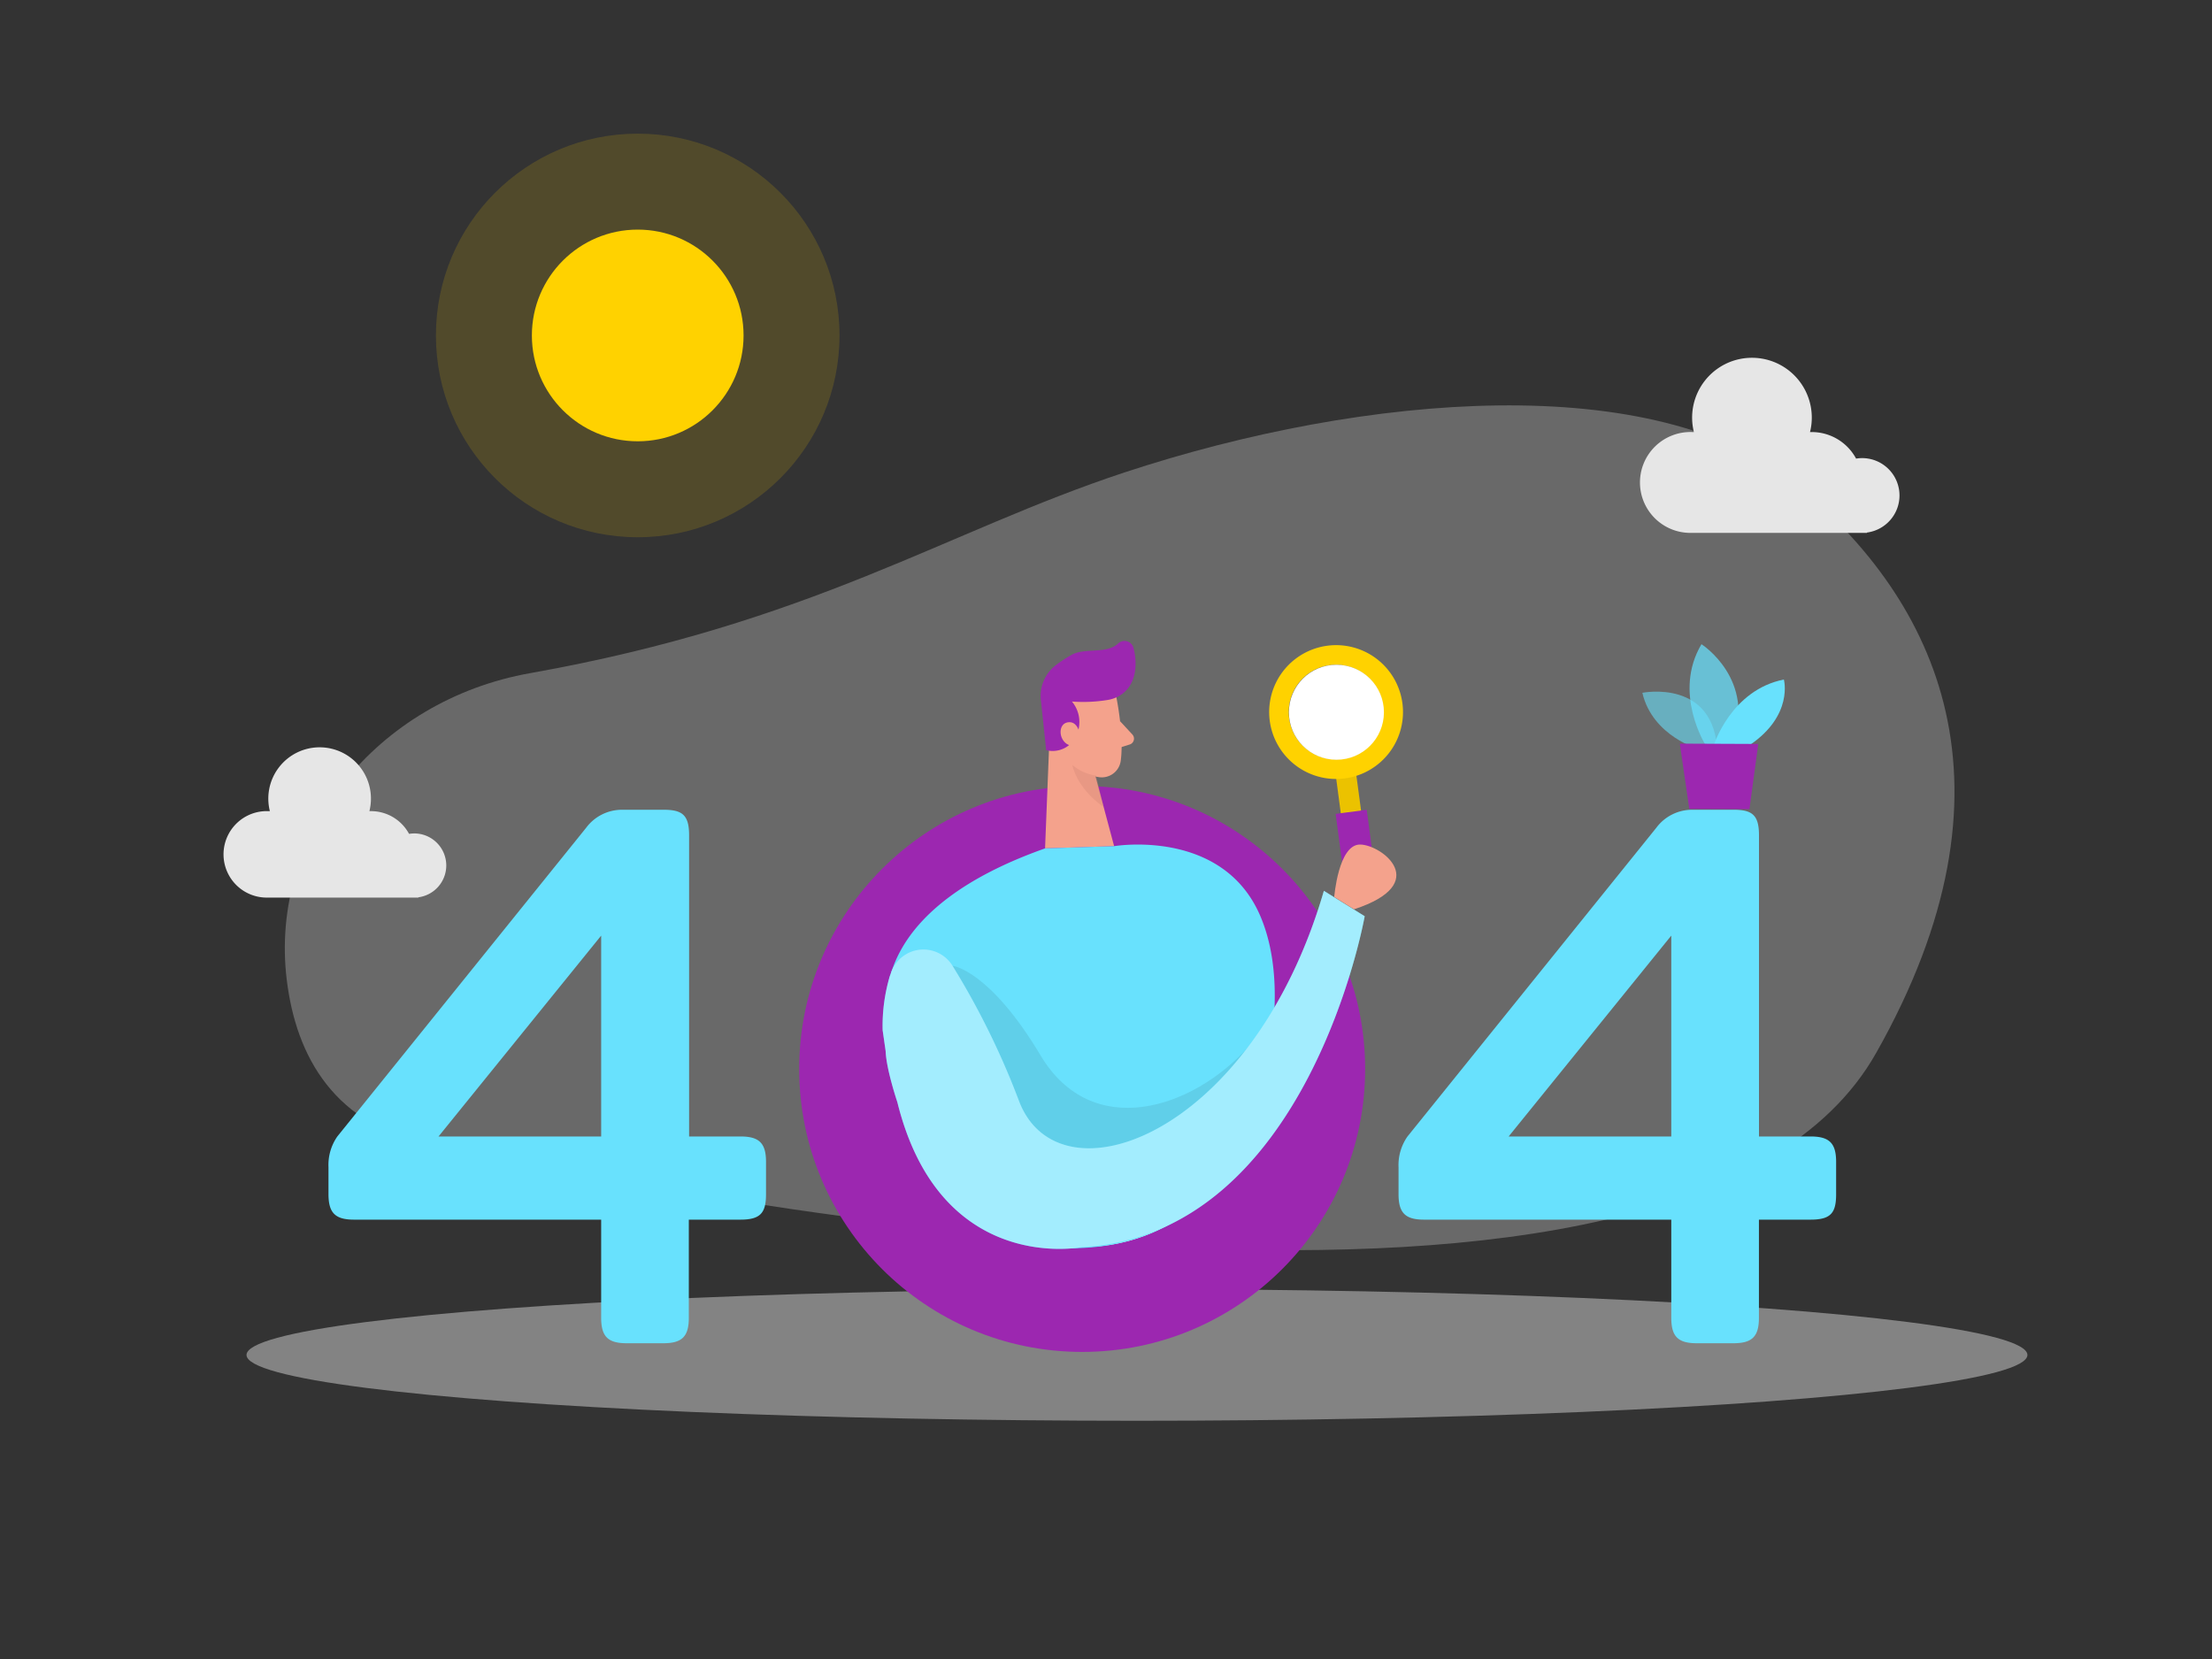 <svg viewBox="0 0 400 300" xmlns="http://www.w3.org/2000/svg"><rect x="0" y="0" width="400" height="300" fill="#333333" stroke="none"/><path d="m95.85 121.73c-27.66 4.91-47.21 29-44 55.43 1.71 14 8.64 26.43 26.47 30 47.3 9.51 225.85 45.31 260.93-16.72 27.35-48.34 11.05-81.81-14.35-102.76s-78-16.6-121.53-2.26c-32.37 10.69-56.44 27.23-107.52 36.31z" fill="#e6e6e6" opacity=".3"/><ellipse cx="205.6" cy="245.02" fill="#e6e6e6" opacity=".45" rx="161.02" ry="11.9"/><circle cx="115.32" cy="60.66" fill="#ffd200" r="19.14"/><circle cx="115.32" cy="60.66" fill="#ffd200" opacity=".15" r="36.49"/><circle cx="195.69" cy="193.3" fill="#9c27b0" r="51.17"/><circle cx="195.69" cy="193.3" fill="#fff" r="32.21"/><g fill="#68e1fd"><path d="m133.91 205.51c3.39 0 4.61 1.22 4.61 4.6v5.83c0 3.39-1 4.61-4.61 4.61h-9.35v17.75c0 3.38-1.22 4.6-4.61 4.6h-6.64c-3.38 0-4.6-1.22-4.6-4.6v-17.75h-44.71c-3.38 0-4.6-1.22-4.6-4.61v-4.88a9 9 0 0 1 1.6-5.55l45-55.83a8.07 8.07 0 0 1 6.5-3.25h7.5c3.39 0 4.61.95 4.61 4.61v54.47zm-25.2-36.32-29.41 36.32h29.41z"/><path d="m327.42 205.51c3.39 0 4.61 1.22 4.61 4.6v5.83c0 3.39-.95 4.61-4.61 4.61h-9.35v17.75c0 3.38-1.22 4.6-4.61 4.6h-6.64c-3.38 0-4.6-1.22-4.6-4.6v-17.75h-44.72c-3.38 0-4.6-1.22-4.6-4.61v-4.88a9 9 0 0 1 1.62-5.55l45-55.83a8.07 8.07 0 0 1 6.5-3.25h7.45c3.39 0 4.61.95 4.61 4.61v54.47zm-25.2-36.32-29.41 36.32h29.41z"/><path d="m307.35 135.53s-8.51-2.32-10.36-10.25c0 0 13.19-2.66 13.57 10.95z" opacity=".58"/><path d="m308.4 134.69s-5.95-9.41-.72-18.2c0 0 10 6.37 5.58 18.22z" opacity=".73"/><path d="m309.93 134.7s3.14-9.94 12.65-11.82c0 0 1.78 6.45-6.16 11.84z"/></g><path d="m303.76 134.47 1.72 11.81 10.87.05 1.6-11.8z" fill="#9c27b0"/><path d="m201.88 126.11s1.4 6.75.79 11.43a3.46 3.46 0 0 1 -3.91 3c-2.35-.34-5.43-1.48-6.62-5l-2.76-5.75a6.21 6.21 0 0 1 1.93-6.9c3.54-3.26 9.92-.89 10.57 3.22z" fill="#f4a28c"/><path d="m189.88 130.8-.9 22.61 12.49-.4-4.36-16.29z" fill="#f4a28c"/><path d="m200.21 126.59a27.36 27.36 0 0 1 -6.37.27 5.76 5.76 0 0 1 .74 6.27 4.68 4.68 0 0 1 -5.4 2.52l-.93-8.82a7 7 0 0 1 2.8-6.64 24.34 24.34 0 0 1 2.77-1.79c2.41-1.32 6.32-.07 8.39-2.05a1.67 1.67 0 0 1 2.75.78c.72 2.63.74 6.9-2.71 8.79a6.36 6.36 0 0 1 -2.04.67z" fill="#9c27b0"/><path d="m195.29 132.84s-.36-2.64-2.32-2.2-1.46 4.25 1.28 4.28z" fill="#f4a28c"/><path d="m202.54 130.41 2.23 2.41a1.11 1.11 0 0 1 -.49 1.81l-2.56.8z" fill="#f4a28c"/><path d="m198.22 140.25a8.24 8.24 0 0 1 -4.3-1.92s.66 4.09 5.66 7.61z" fill="#ce8172" opacity=".31"/><path d="m189 153.41 12.49-.4s19.62-3.33 26.43 12.67-1.92 38.61-1.92 38.61-7.1 23.87-37 21.23c0 0-24.87-1.44-27.68-35.53a33.25 33.25 0 0 0 -.68-4.42c-1.14-5.33-1.8-21.5 28.36-32.16z" fill="#68e1fd"/><path d="m172.27 174.65s6.66.73 15.91 16.22 27.41 9.81 37.65-1.65l-19 25.14-21.28-1.71-11.57-30.8z" opacity=".08"/><path d="m242.24 139h3.69v10.74h-3.69z" fill="#ffd200" transform="matrix(.991 -.132 .132 .991 -16.97 33.59)"/><path d="m242.24 139h3.69v10.74h-3.69z" opacity=".08" transform="matrix(.991 -.132 .132 .991 -16.97 33.59)"/><path d="m242.52 146.67h5.67v13.79h-5.67z" fill="#9c27b0" transform="matrix(.991 -.132 .132 .991 -18.17 33.84)"/><path d="m240 116.77a12.1 12.1 0 1 0 13.6 10.39 12.1 12.1 0 0 0 -13.6-10.39zm2.74 20.46a8.55 8.55 0 1 1 7.33-9.6 8.56 8.56 0 0 1 -7.29 9.6z" fill="#ffd200"/><circle cx="241.67" cy="128.8" fill="#fff" r="8.59"/><path d="m161 176.33a6.18 6.18 0 0 1 11.25-1.68 141.62 141.62 0 0 1 12 24.39c7.15 19.06 42.21 6.49 55.15-37.95l7.38 4.59s-10.18 57.72-51.16 59.84c0 0-25.58 5.18-33.35-26.21 0 0-2-5.91-2.12-9.25l-.54-3.76a31.69 31.69 0 0 1 1.32-9.87z" fill="#68e1fd"/><path d="m161 176.33a6.18 6.18 0 0 1 11.25-1.68 141.62 141.62 0 0 1 12 24.39c7.15 19.06 42.21 6.49 55.15-37.95l7.38 4.59s-10.18 57.72-51.16 59.84c0 0-25.58 5.18-33.35-26.21 0 0-2-5.91-2.12-9.25l-.54-3.76a31.69 31.69 0 0 1 1.32-9.87z" fill="#fff" opacity=".39"/><path d="m241.27 162.21s.75-9.51 4.67-9.49 13.13 7.06-1.09 11.71z" fill="#f4a28c"/><path d="m343.49 89.6a6.76 6.76 0 0 0 -6.76-6.76 6.59 6.59 0 0 0 -1.09.09 9.1 9.1 0 0 0 -8-4.8h-.33a10.82 10.82 0 1 0 -21 0h-.33a9.12 9.12 0 1 0 0 18.23h31.63v-.06a6.77 6.77 0 0 0 5.88-6.7z" fill="#e6e6e6"/><path d="m80.7 156.51a5.8 5.8 0 0 0 -5.8-5.8 7 7 0 0 0 -.93.08 7.81 7.81 0 0 0 -6.89-4.11h-.28a9.28 9.28 0 1 0 -18 0h-.28a7.82 7.82 0 1 0 0 15.63h27.13v-.05a5.81 5.81 0 0 0 5.05-5.75z" fill="#e6e6e6"/></svg>